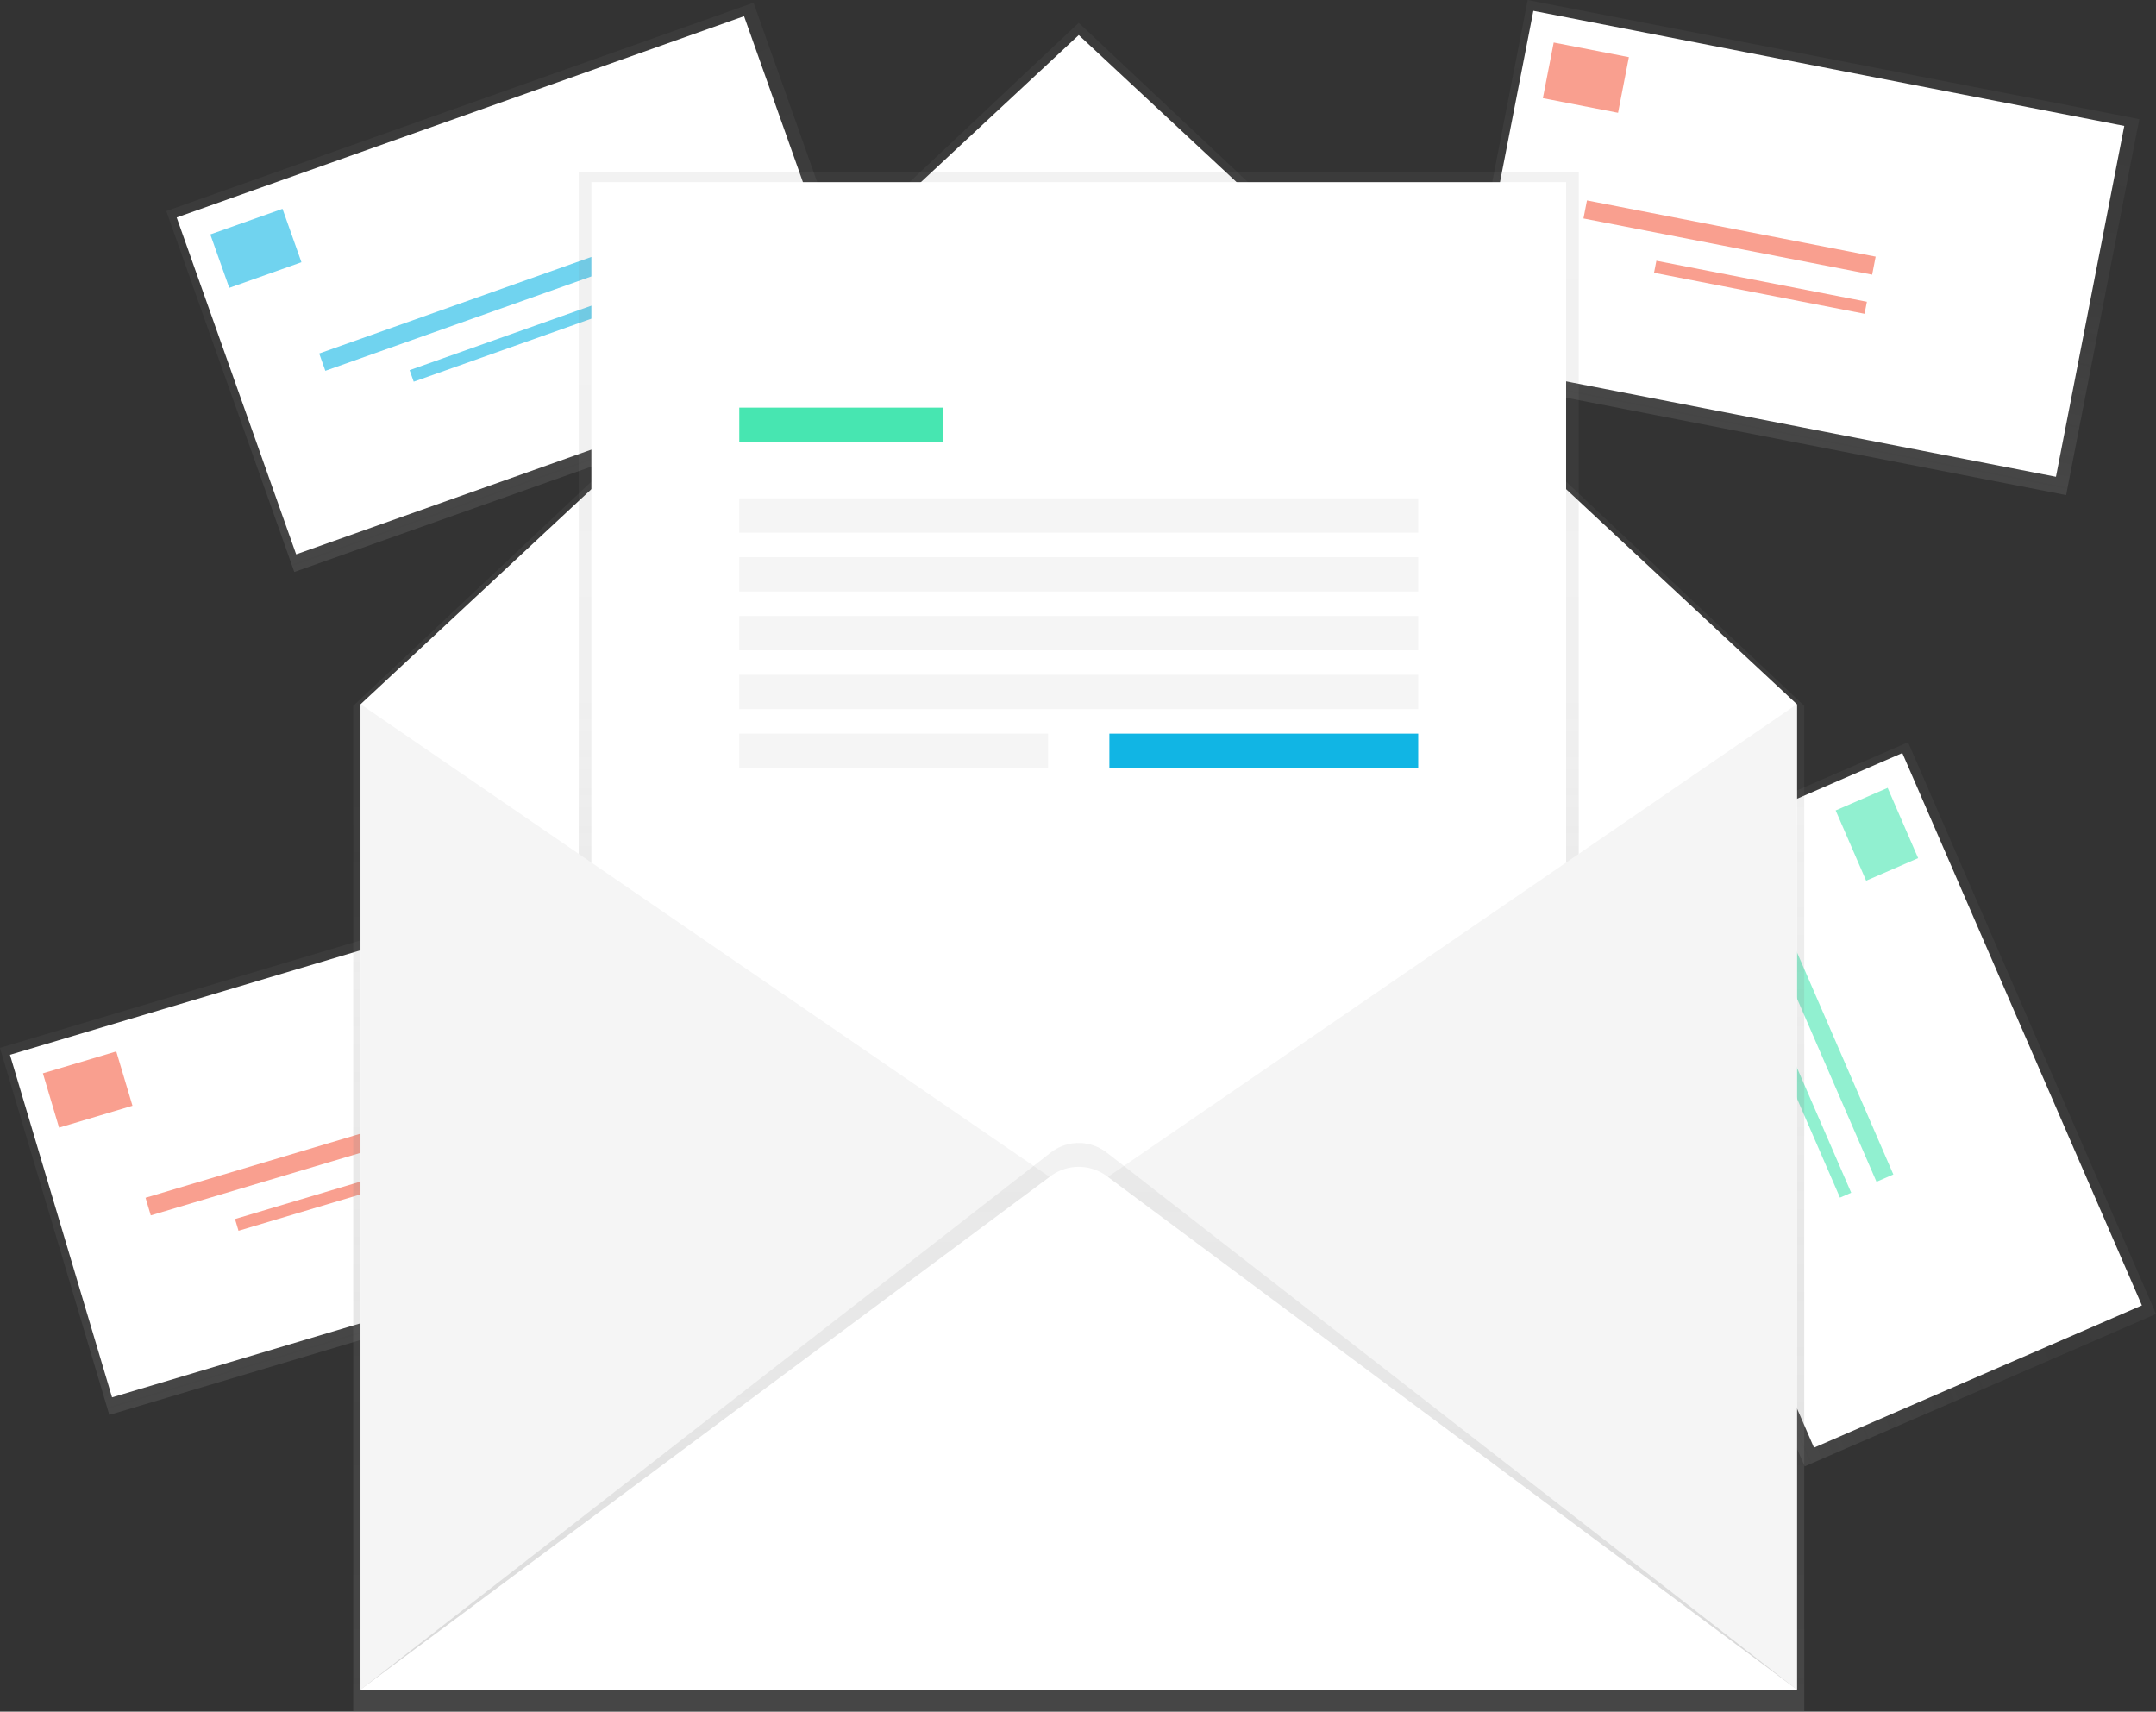 <svg id="060e19aa-3f7d-4f07-aa7e-820f8d371f55" data-name="Layer 1" xmlns="http://www.w3.org/2000/svg" xmlns:xlink="http://www.w3.org/1999/xlink" width="870.71" height="691.21" viewBox="0 0 870.71 691.21"><rect x="0" y="0" width="870.71" height="691.21" fill="#333333" stroke="none"/><defs><linearGradient id="96d5bb21-1965-4d3e-ab37-1bcc7be514e6" x1="309.27" y1="560.72" x2="309.27" y2="406.06" gradientTransform="matrix(-1, 0, 0, 1, 616.6, 82.28)" gradientUnits="userSpaceOnUse"><stop offset="0" stop-color="gray" stop-opacity="0.25"/><stop offset="0.54" stop-color="gray" stop-opacity="0.12"/><stop offset="1" stop-color="gray" stop-opacity="0.1"/></linearGradient><linearGradient id="3608cfbe-4e57-42c8-8a3e-2b99e6b6c6a0" x1="-175.29" y1="157.73" x2="-175.29" y2="3.07" gradientTransform="matrix(0, -1, -1, 0, 970.73, 29.07)" xlink:href="#96d5bb21-1965-4d3e-ab37-1bcc7be514e6"/><linearGradient id="f4d6b150-3892-4d6f-bed9-22612cc59583" x1="-246.29" y1="456.25" x2="-246.29" y2="301.59" gradientTransform="matrix(0, -1, -1, 0, 1293.26, 304.09)" xlink:href="#96d5bb21-1965-4d3e-ab37-1bcc7be514e6"/><linearGradient id="675c2575-69c8-4c08-9859-0530d9a94ad2" x1="60" y1="226.17" x2="60" y2="71.51" gradientTransform="matrix(-1, 0, 0, 1, 436.24, 71.59)" xlink:href="#96d5bb21-1965-4d3e-ab37-1bcc7be514e6"/><linearGradient id="245258be-8ef2-4163-b815-3fbd211fc334" x1="435.66" y1="691.21" x2="435.66" y2="9.21" gradientTransform="matrix(1, 0, 0, 1, 0, 0)" xlink:href="#96d5bb21-1965-4d3e-ab37-1bcc7be514e6"/><linearGradient id="afb36fd3-f298-4117-ba9e-9f0c6a4eccfc" x1="435.66" y1="544.71" x2="435.66" y2="69.59" gradientTransform="matrix(1, 0, 0, 1, 0, 0)" xlink:href="#96d5bb21-1965-4d3e-ab37-1bcc7be514e6"/><linearGradient id="9b46ec67-d0ea-45ff-80f1-fe3db7b86030" x1="600.3" y1="786.69" x2="600.3" y2="565.96" gradientTransform="matrix(1, 0, 0, 1, 0, 0)" xlink:href="#96d5bb21-1965-4d3e-ab37-1bcc7be514e6"/></defs><title>opened</title><rect x="181.5" y="488.34" width="251.66" height="154.66" transform="translate(-313.48 7.02) rotate(-16.6)" fill="url(#96d5bb21-1965-4d3e-ab37-1bcc7be514e6)"/><rect x="184.26" y="492.57" width="243.13" height="144.34" transform="translate(-313.28 6.55) rotate(-16.6)" fill="#fff"/><g opacity="0.6"><rect x="184.56" y="532.96" width="30.93" height="22.89" transform="translate(382.63 904.55) rotate(163.4)" fill="#f55f44"/><rect x="221.97" y="570.99" width="118.78" height="7.42" transform="translate(550.57 940.64) rotate(163.4)" fill="#f55f44"/><rect x="258.42" y="584.23" width="86.61" height="4.95" transform="translate(593.88 958.32) rotate(163.4)" fill="#f55f44"/></g><rect x="812.99" y="78.53" width="154.66" height="251.66" transform="translate(354.91 934.8) rotate(-78.98)" fill="url(#3608cfbe-4e57-42c8-8a3e-2b99e6b6c6a0)"/><rect x="817.25" y="81.28" width="144.34" height="243.13" transform="translate(355.66 932.7) rotate(-78.98)" fill="#fff"/><g opacity="0.6"><rect x="789.65" y="124.32" width="30.93" height="22.89" transform="translate(1404.78 318.52) rotate(-168.98)" fill="#f55f44"/><rect x="803.74" y="196.61" width="118.78" height="7.42" transform="translate(1507.41 457.54) rotate(-168.98)" fill="#f55f44"/><rect x="832.3" y="217.92" width="86.61" height="4.95" transform="translate(1528.3 499.71) rotate(-168.98)" fill="#f55f44"/></g><rect x="837.01" y="424.55" width="154.66" height="251.66" transform="translate(-308.14 304.89) rotate(-23.45)" fill="url(#f4d6b150-3892-4d6f-bed9-22612cc59583)"/><rect x="842.9" y="427.21" width="144.34" height="243.13" transform="translate(-307.45 305.05) rotate(-23.45)" fill="#fff"/><g opacity="0.6"><rect x="907.2" y="429.86" width="30.93" height="22.89" transform="translate(720.31 1358.98) rotate(-113.45)" fill="#47e6b1"/><rect x="842.89" y="521.96" width="118.78" height="7.42" transform="translate(614.41 1458.22) rotate(-113.45)" fill="#47e6b1"/><rect x="849.48" y="544.85" width="86.61" height="4.95" transform="translate(581.28 1479.77) rotate(-113.45)" fill="#47e6b1"/></g><rect x="250.41" y="143.1" width="251.66" height="154.66" transform="translate(-216.69 34.06) rotate(-19.53)" fill="url(#675c2575-69c8-4c08-9859-0530d9a94ad2)"/><rect x="253.13" y="147.42" width="243.13" height="144.34" transform="translate(-216.5 33.5) rotate(-19.53)" fill="#fff"/><g opacity="0.6"><rect x="252.52" y="193.23" width="30.93" height="22.89" transform="translate(424.33 203.59) rotate(160.47)" fill="#11B5E4"/><rect x="291.38" y="227.07" width="118.78" height="7.42" transform="translate(593.86 226.63) rotate(160.47)" fill="#11B5E4"/><rect x="328.41" y="239.26" width="86.61" height="4.95" transform="translate(638.21 240.89) rotate(160.47)" fill="#11B5E4"/></g><polygon points="435.66 9.21 142.66 285.04 142.66 691.21 728.65 691.21 728.65 285.04 435.66 9.21" fill="url(#245258be-8ef2-4163-b815-3fbd211fc334)"/><polygon points="725.68 682.3 145.63 682.3 145.63 284.38 435.66 14.16 725.68 284.38 725.68 682.3" fill="#fff"/><rect x="233.73" y="69.59" width="403.85" height="475.12" fill="url(#afb36fd3-f298-4117-ba9e-9f0c6a4eccfc)"/><rect x="238.83" y="73.55" width="393.65" height="471.16" fill="#fff"/><polygon points="145.63 284.38 435.66 483.34 145.63 682.3 145.63 284.38" fill="#f5f5f5"/><polygon points="725.68 284.38 435.66 483.34 725.68 682.3 725.68 284.38" fill="#f5f5f5"/><path d="M310.28,786.69,588.92,569.9a18.39,18.39,0,0,1,22.75,0L890.33,786.69Z" transform="translate(-164.65 -104.4)" fill="url(#9b46ec67-d0ea-45ff-80f1-fe3db7b86030)"/><path d="M310.28,786.69,588.92,579.37a19.06,19.06,0,0,1,22.75,0L890.33,786.69Z" transform="translate(-164.65 -104.4)" fill="#fff"/><rect x="298.56" y="164.61" width="82.16" height="13.86" fill="#47e6b1"/><rect x="298.56" y="201.24" width="274.19" height="13.86" fill="#f5f5f5"/><rect x="298.56" y="224.99" width="274.19" height="13.86" fill="#f5f5f5"/><rect x="298.56" y="248.75" width="274.19" height="13.86" fill="#f5f5f5"/><rect x="298.56" y="272.5" width="274.19" height="13.86" fill="#f5f5f5"/><rect x="298.56" y="296.26" width="124.72" height="13.86" fill="#f5f5f5"/><rect x="448.03" y="296.26" width="124.72" height="13.86" fill="#11B5E4"/></svg>